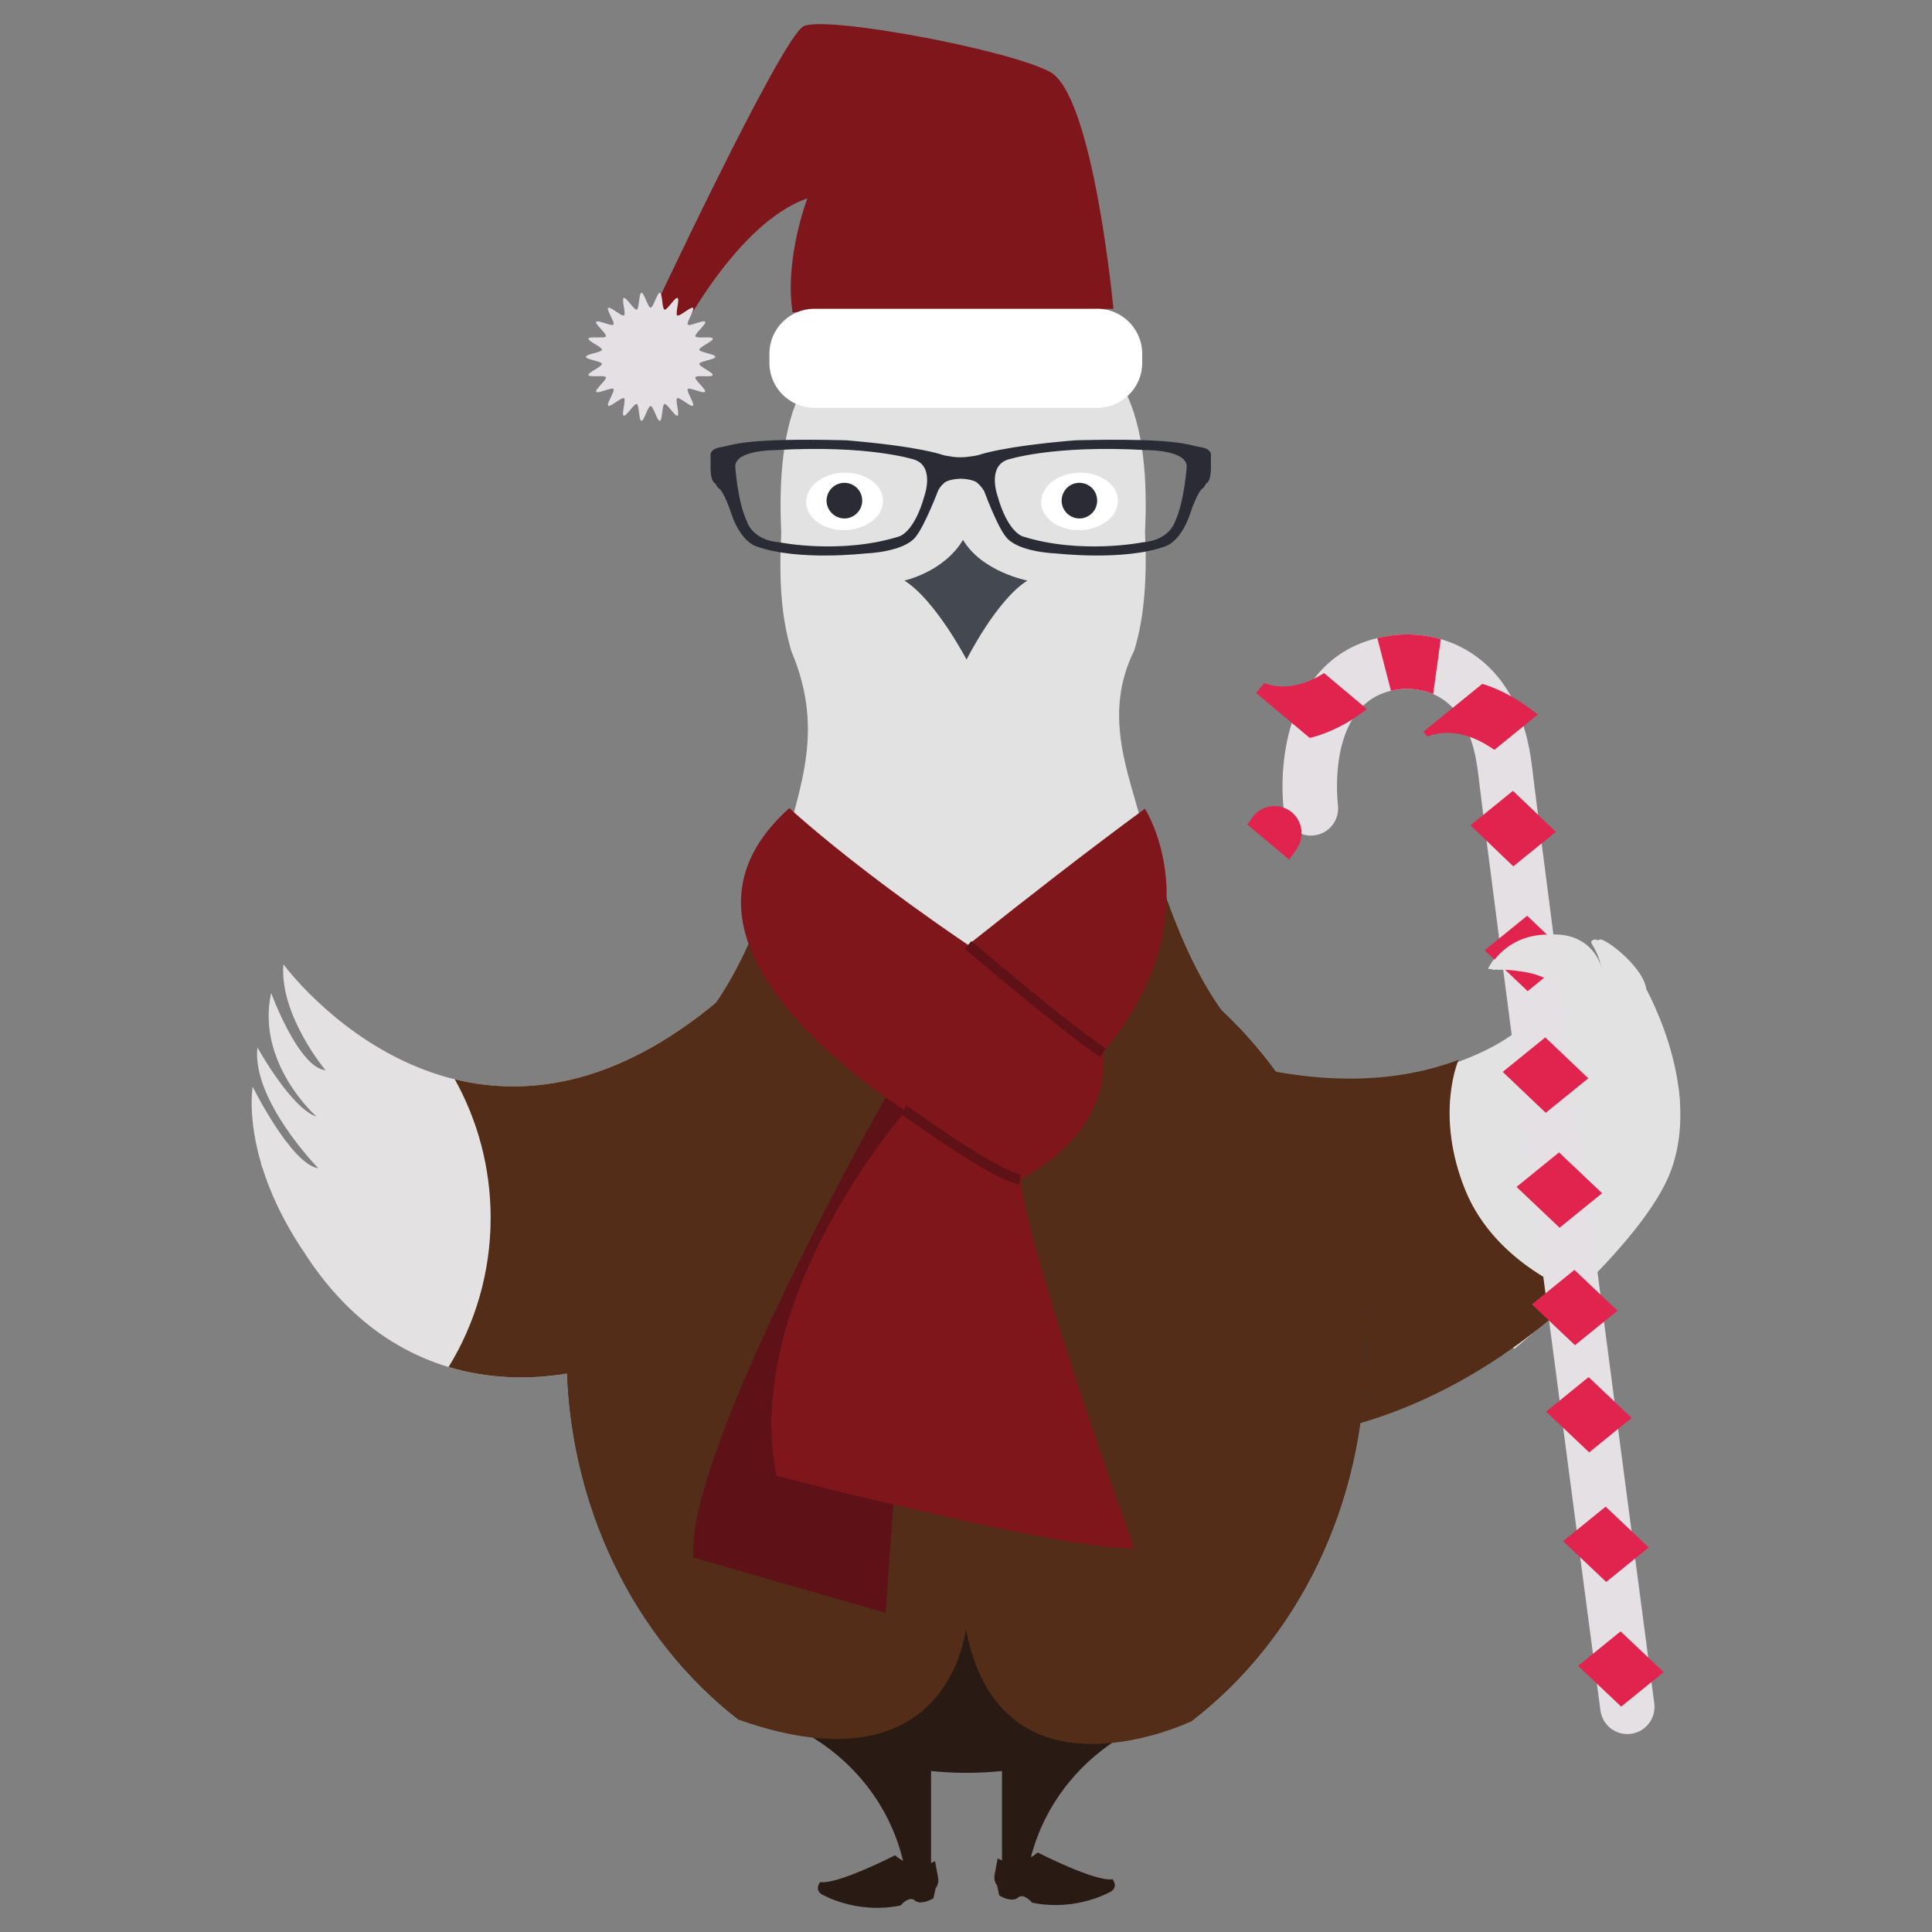 <?xml version="1.0" encoding="utf-8"?>
<!-- Generator: Adobe Illustrator 19.2.1, SVG Export Plug-In . SVG Version: 6.00 Build 0)  -->
<svg version="1.1" id="Layer_1" xmlns="http://www.w3.org/2000/svg" xmlns:xlink="http://www.w3.org/1999/xlink" x="0px" y="0px"
	 width="200px" height="200px" viewBox="0 0 200 200" style="enable-background:new 0 0 200 200;" xml:space="preserve">
<rect x="0" y="0" width="200" height="200" fill="#808080" stroke="none"/>
<style type="text/css">
	.st0{fill:#E2E3E4;}
	.st1{fill:#595D62;}
	.st2{fill:#C7702A;}
	.st3{fill:#C9C7C7;}
	.st4{fill:#EA8824;}
	.st5{fill:none;stroke:#C9C7C7;stroke-width:0.757;stroke-miterlimit:10;}
	.st6{fill-rule:evenodd;clip-rule:evenodd;fill:#444851;}
	.st7{fill-rule:evenodd;clip-rule:evenodd;fill:#D8D7D6;}
	.st8{fill:#FFFFFF;}
	.st9{fill:#2B2B35;}
	.st10{fill:#434850;}
	.st11{fill:#6C4396;}
	.st12{fill:#A4A4A4;}
	.st13{fill:#EA4C65;}
	.st14{fill:#94814F;}
	.st15{fill:#9C2023;}
	.st16{fill:#B7242C;}
	.st17{fill-rule:evenodd;clip-rule:evenodd;fill:#FFFFFF;}
	.st18{fill:#0C4F6E;}
	.st19{fill:#C18E46;}
	.st20{fill:#3180BF;}
	.st21{fill:#D94F4F;}
	.st22{fill:#2C2C2D;}
	.st23{fill:#595E63;}
	.st24{fill:#E3E2E2;}
	.st25{fill:#9D9EA0;}
	.st26{fill:none;stroke:#C8C6C6;stroke-width:0.757;stroke-miterlimit:10;}
	.st27{fill:#2A2E35;}
	.st28{fill-rule:evenodd;clip-rule:evenodd;fill:#454751;}
	.st29{fill-rule:evenodd;clip-rule:evenodd;fill:#D8D7D5;}
	.st30{fill:#434851;}
	.st31{fill:#EC9424;}
	.st32{fill:#445AA4;}
	.st33{clip-path:url(#SVGID_2_);fill:#58C1C4;}
	.st34{fill:#B7DBDB;}
	.st35{fill:#58C1C4;}
	.st36{fill:none;stroke:#434851;stroke-width:1.513;stroke-linecap:round;stroke-linejoin:round;stroke-miterlimit:10;}
	.st37{clip-path:url(#SVGID_4_);fill:#58C1C4;}
	.st38{fill:#010101;}
	.st39{fill:#161718;}
	.st40{fill-rule:evenodd;clip-rule:evenodd;fill:#010101;}
	.st41{fill:#272626;}
	.st42{fill:#17191A;}
	.st43{fill:#D4D5D4;}
	.st44{fill-rule:evenodd;clip-rule:evenodd;fill:#272626;}
	.st45{fill-rule:evenodd;clip-rule:evenodd;fill:#E2E3E4;}
	.st46{fill:#19244E;}
	.st47{fill:#E3E1E1;}
	.st48{fill:#8E1B27;}
	.st49{fill:#CA2033;}
	.st50{fill:#EFE0A7;}
	.st51{fill:none;stroke:#EFE0A7;stroke-width:0.093;stroke-miterlimit:10;}
	.st52{fill:#EECA81;}
	.st53{fill:#F3F3F3;}
	.st54{fill:#A0A1A4;}
	.st55{fill:#EB6B6D;}
	.st56{fill:none;stroke:#CAC8C6;stroke-width:0.023;stroke-miterlimit:10;}
	.st57{fill:#464951;}
	.st58{fill:#D7D6D6;}
	.st59{fill:#EECC82;}
	.st60{fill:#F0E0A9;}
	.st61{fill:none;stroke:#F0E0A9;stroke-width:0.011;stroke-miterlimit:10;}
	.st62{fill:#5AC1C2;}
	.st63{clip-path:url(#SVGID_6_);fill:#E2E3E4;}
	.st64{fill:#EE7823;}
	.st65{fill:#D6563D;}
	.st66{fill:#70533D;}
	.st67{fill:#81BCA9;}
	.st68{clip-path:url(#SVGID_8_);fill:#E2E3E4;}
	.st69{fill:none;stroke:#EFE0A7;stroke-width:0.378;stroke-miterlimit:10;}
	.st70{clip-path:url(#SVGID_10_);}
	.st71{clip-path:url(#SVGID_12_);fill:#E3E2E2;}
	.st72{clip-path:url(#SVGID_12_);}
	.st73{fill-rule:evenodd;clip-rule:evenodd;fill:#1AAEA1;}
	.st74{fill-rule:evenodd;clip-rule:evenodd;fill:#0C8C70;}
	.st75{fill:#1AAEA1;}
	.st76{fill:#6F513B;}
	.st77{fill:#515050;}
	.st78{fill:#D4563A;}
	.st79{fill:none;}
	.st80{clip-path:url(#SVGID_14_);}
	.st81{clip-path:url(#SVGID_16_);fill:#E3E2E2;}
	.st82{clip-path:url(#SVGID_16_);}
	.st83{fill:#EEE3A3;}
	.st84{fill:none;stroke:#F0E0A9;stroke-width:0.378;stroke-miterlimit:10;}
	.st85{clip-path:url(#SVGID_18_);}
	.st86{fill-rule:evenodd;clip-rule:evenodd;fill:#434850;}
	.st87{clip-path:url(#SVGID_20_);}
	.st88{fill:none;stroke:#E4CC21;stroke-width:1.921;stroke-miterlimit:10;}
	.st89{fill:none;stroke:#FFFFFF;stroke-width:2.204;stroke-miterlimit:10;}
	.st90{fill:#E4CC21;}
	.st91{fill:#232244;}
	.st92{fill:#C8C6C6;}
	.st93{fill:#542F19;}
	.st94{fill-rule:evenodd;clip-rule:evenodd;fill:#3D2E21;}
	.st95{fill:#3D2E21;}
	.st96{fill-rule:evenodd;clip-rule:evenodd;fill:#232244;}
	.st97{fill-rule:evenodd;clip-rule:evenodd;fill:#2E3280;}
	.st98{fill:#281911;}
	.st99{fill-rule:evenodd;clip-rule:evenodd;fill:#E4CC21;}
	.st100{fill-rule:evenodd;clip-rule:evenodd;fill:#D85127;}
	.st101{clip-path:url(#SVGID_22_);}
	.st102{fill-rule:evenodd;clip-rule:evenodd;fill:#EE7434;}
	.st103{fill:#17733B;}
	.st104{clip-path:url(#SVGID_24_);}
	.st105{fill:#1D73B6;}
	.st106{fill:#115E8E;}
	.st107{clip-path:url(#SVGID_26_);}
	.st108{fill:none;stroke:#FFFFFF;stroke-width:1.5;stroke-miterlimit:10;}
	.st109{fill:none;stroke:#CAC8C6;stroke-width:0.024;stroke-miterlimit:10;}
	.st110{clip-path:url(#SVGID_28_);fill:#E2E3E4;}
	.st111{fill:#603A17;}
	.st112{fill:#78471F;}
	.st113{fill:#F8FAFD;}
	.st114{clip-path:url(#SVGID_30_);}
	.st115{clip-path:url(#SVGID_32_);}
	.st116{fill:none;stroke:#FFFFFF;stroke-width:0.5;stroke-miterlimit:10;}
	.st117{fill:none;stroke:#FFFFFF;stroke-width:0.75;stroke-miterlimit:10;}
	.st118{clip-path:url(#SVGID_34_);}
	.st119{clip-path:url(#SVGID_36_);}
	.st120{clip-path:url(#SVGID_38_);fill:#E2E3E4;}
	.st121{clip-path:url(#SVGID_40_);}
	.st122{clip-path:url(#SVGID_42_);}
	.st123{clip-path:url(#SVGID_44_);}
	.st124{opacity:0.7;fill:#434850;}
	.st125{fill:#5B3287;}
	.st126{fill:#643E1E;}
	.st127{fill:#C8D6DE;}
	.st128{fill:none;stroke:#CAC7C6;stroke-width:0.757;stroke-miterlimit:10;}
	.st129{fill:#B6C3CE;}
	.st130{fill:#273980;}
	.st131{fill:#2B2C35;}
	.st132{clip-path:url(#SVGID_46_);fill:#FFFFFF;stroke:#5A3B84;stroke-width:4.539;stroke-miterlimit:10;}
	.st133{fill:#C8C7C9;}
	.st134{fill:#056F43;}
	.st135{clip-path:url(#SVGID_48_);}
	.st136{fill:#EBEDF1;}
	.st137{fill:#CF2B29;}
	.st138{fill-rule:evenodd;clip-rule:evenodd;fill:#273980;}
	.st139{fill:#D6232A;}
	.st140{clip-path:url(#SVGID_52_);fill:#FFFFFF;stroke:#5A3B84;stroke-width:4.539;stroke-miterlimit:10;}
	.st141{clip-path:url(#SVGID_54_);}
	.st142{fill:#532D17;}
	.st143{fill:none;stroke:#5E1116;stroke-width:0.954;stroke-miterlimit:10;}
	.st144{fill-rule:evenodd;clip-rule:evenodd;fill:#5E1116;}
	.st145{fill:none;stroke:#5E1116;stroke-width:0.946;stroke-miterlimit:10;}
	.st146{fill:#291B13;}
	.st147{fill-rule:evenodd;clip-rule:evenodd;fill:#291B13;}
	.st148{fill-rule:evenodd;clip-rule:evenodd;fill:#454850;}
	.st149{fill-rule:evenodd;clip-rule:evenodd;fill:#74441F;}
	.st150{fill:#7F161B;}
	.st151{fill-rule:evenodd;clip-rule:evenodd;fill:#7F161B;}
	.st152{fill:none;stroke:#5E1116;stroke-width:1.043;stroke-miterlimit:10;}
	.st153{fill:#E4E0E4;}
	.st154{clip-path:url(#SVGID_58_);fill:#E1244D;}
	.st155{clip-path:url(#SVGID_60_);fill:#E1244D;}
	.st156{fill:#292933;}
	.st157{fill:none;stroke:#CAC8C6;stroke-width:0.024;stroke-miterlimit:10;}
	.st158{fill:none;stroke:#F0E0A9;stroke-width:0.012;stroke-miterlimit:10;}
	.st159{clip-path:url(#SVGID_62_);fill:#E2E3E4;}
	.st160{fill:#2F465D;}
	.st161{fill:#432F21;}
	.st162{fill-rule:evenodd;clip-rule:evenodd;fill:#3D5F7C;}
	.st163{fill-rule:evenodd;clip-rule:evenodd;fill:#2F465D;}
	.st164{clip-path:url(#SVGID_64_);fill:#2C2C2D;}
	.st165{clip-path:url(#SVGID_66_);fill:#F8B917;}
	.st166{clip-path:url(#SVGID_66_);fill:#1F4394;}
	.st167{clip-path:url(#SVGID_68_);fill:#E8212F;}
	.st168{clip-path:url(#SVGID_68_);fill:#C9C8C8;}
	.st169{clip-path:url(#SVGID_68_);fill:#2A2E35;}
	.st170{clip-path:url(#SVGID_68_);fill:#444750;}
	.st171{clip-path:url(#SVGID_68_);fill:#D7D7D6;}
	.st172{clip-path:url(#SVGID_68_);fill:#E3E2E2;}
	.st173{clip-path:url(#SVGID_68_);fill:#FFFFFF;}
	.st174{clip-path:url(#SVGID_68_);fill:#2B2D34;}
	.st175{clip-path:url(#SVGID_68_);fill:#B9252D;}
	.st176{clip-path:url(#SVGID_68_);fill:#24345B;}
	.st177{clip-path:url(#SVGID_68_);fill:#F7F6F8;}
	.st178{clip-path:url(#SVGID_70_);fill:#1F4394;}
	.st179{clip-path:url(#SVGID_70_);fill:#F8B917;}
	.st180{clip-path:url(#SVGID_70_);fill:#883D1E;}
	.st181{clip-path:url(#SVGID_70_);fill:#F5D07C;}
	.st182{clip-path:url(#SVGID_72_);fill:#E8212F;}
	.st183{clip-path:url(#SVGID_72_);fill:#E3E2E2;}
	.st184{clip-path:url(#SVGID_72_);fill:#F7F6F8;}
	.st185{clip-path:url(#SVGID_72_);fill:#F8B917;}
	.st186{clip-path:url(#SVGID_72_);fill:#888983;}
	.st187{clip-path:url(#SVGID_74_);fill:#888983;}
	.st188{clip-path:url(#SVGID_74_);fill:#624219;}
	.st189{clip-path:url(#SVGID_76_);fill:#E3E2E2;}
	.st190{clip-path:url(#SVGID_76_);fill:#2C2C2D;}
	.st191{clip-path:url(#SVGID_76_);fill:#888983;}
	.st192{clip-path:url(#SVGID_78_);fill:#F8B917;}
	.st193{clip-path:url(#SVGID_78_);fill:#1F4394;}
	.st194{clip-path:url(#SVGID_80_);fill:#E8212F;}
	.st195{clip-path:url(#SVGID_80_);fill:#C9C8C8;}
	.st196{clip-path:url(#SVGID_80_);fill:#2A2E35;}
	.st197{clip-path:url(#SVGID_80_);fill:#444750;}
	.st198{clip-path:url(#SVGID_80_);fill:#D7D7D6;}
	.st199{clip-path:url(#SVGID_80_);fill:#E3E2E2;}
	.st200{clip-path:url(#SVGID_80_);fill:#FFFFFF;}
	.st201{clip-path:url(#SVGID_80_);fill:#2B2D34;}
	.st202{clip-path:url(#SVGID_80_);fill:#B9252D;}
	.st203{clip-path:url(#SVGID_80_);fill:#24345B;}
	.st204{clip-path:url(#SVGID_80_);fill:#F7F6F8;}
	.st205{clip-path:url(#SVGID_82_);fill:#1F4394;}
	.st206{clip-path:url(#SVGID_82_);fill:#F8B917;}
	.st207{clip-path:url(#SVGID_82_);fill:#883D1E;}
	.st208{clip-path:url(#SVGID_82_);fill:#F5D07C;}
	.st209{clip-path:url(#SVGID_84_);fill:#E8212F;}
	.st210{clip-path:url(#SVGID_84_);fill:#E3E2E2;}
	.st211{clip-path:url(#SVGID_84_);fill:#F7F6F8;}
	.st212{clip-path:url(#SVGID_84_);fill:#F8B917;}
	.st213{clip-path:url(#SVGID_84_);fill:#888983;}
	.st214{clip-path:url(#SVGID_86_);fill:#888983;}
	.st215{clip-path:url(#SVGID_86_);fill:#624219;}
	.st216{clip-path:url(#SVGID_88_);fill:#E3E2E2;}
	.st217{clip-path:url(#SVGID_88_);fill:#2C2C2D;}
	.st218{clip-path:url(#SVGID_90_);fill:#2C2C2D;}
	.st219{clip-path:url(#SVGID_92_);fill:#F8B917;}
	.st220{clip-path:url(#SVGID_92_);fill:#1F4394;}
	.st221{clip-path:url(#SVGID_94_);fill:#E8212F;}
	.st222{clip-path:url(#SVGID_94_);fill:#C9C8C8;}
	.st223{clip-path:url(#SVGID_94_);fill:#2A2E35;}
	.st224{clip-path:url(#SVGID_94_);fill:#444750;}
	.st225{clip-path:url(#SVGID_94_);fill:#D7D7D6;}
	.st226{clip-path:url(#SVGID_94_);fill:#E3E2E2;}
	.st227{clip-path:url(#SVGID_94_);fill:#FFFFFF;}
	.st228{clip-path:url(#SVGID_94_);fill:#2B2D34;}
	.st229{clip-path:url(#SVGID_94_);fill:#B9252D;}
	.st230{clip-path:url(#SVGID_94_);fill:#24345B;}
	.st231{clip-path:url(#SVGID_94_);fill:#F7F6F8;}
	.st232{clip-path:url(#SVGID_96_);fill:#1F4394;}
	.st233{clip-path:url(#SVGID_96_);fill:#F8B917;}
	.st234{clip-path:url(#SVGID_96_);fill:#883D1E;}
	.st235{clip-path:url(#SVGID_96_);fill:#F5D07C;}
	.st236{clip-path:url(#SVGID_98_);fill:#E8212F;}
	.st237{clip-path:url(#SVGID_98_);fill:#E3E2E2;}
	.st238{clip-path:url(#SVGID_98_);fill:#F7F6F8;}
	.st239{clip-path:url(#SVGID_98_);fill:#F8B917;}
	.st240{clip-path:url(#SVGID_98_);fill:#888983;}
	.st241{clip-path:url(#SVGID_100_);fill:#888983;}
	.st242{clip-path:url(#SVGID_100_);fill:#624219;}
	.st243{clip-path:url(#SVGID_102_);fill:#E3E2E2;}
	.st244{clip-path:url(#SVGID_102_);fill:#2C2C2D;}
	.st245{clip-path:url(#SVGID_102_);fill:#888983;}
	.st246{clip-path:url(#SVGID_104_);fill:#F8B917;}
	.st247{clip-path:url(#SVGID_104_);fill:#1F4394;}
	.st248{clip-path:url(#SVGID_106_);fill:#E8212F;}
	.st249{clip-path:url(#SVGID_106_);fill:#C9C8C8;}
	.st250{clip-path:url(#SVGID_106_);fill:#2A2E35;}
	.st251{clip-path:url(#SVGID_106_);fill:#444750;}
	.st252{clip-path:url(#SVGID_106_);fill:#D7D7D6;}
	.st253{clip-path:url(#SVGID_106_);fill:#E3E2E2;}
	.st254{clip-path:url(#SVGID_106_);fill:#FFFFFF;}
	.st255{clip-path:url(#SVGID_106_);fill:#2B2D34;}
	.st256{clip-path:url(#SVGID_106_);fill:#B9252D;}
	.st257{clip-path:url(#SVGID_106_);fill:#24345B;}
	.st258{clip-path:url(#SVGID_106_);fill:#F7F6F8;}
	.st259{clip-path:url(#SVGID_108_);fill:#1F4394;}
	.st260{clip-path:url(#SVGID_108_);fill:#F8B917;}
	.st261{clip-path:url(#SVGID_108_);fill:#883D1E;}
	.st262{clip-path:url(#SVGID_108_);fill:#F5D07C;}
	.st263{clip-path:url(#SVGID_110_);fill:#E8212F;}
	.st264{clip-path:url(#SVGID_110_);fill:#E3E2E2;}
	.st265{clip-path:url(#SVGID_110_);fill:#F7F6F8;}
	.st266{clip-path:url(#SVGID_110_);fill:#F8B917;}
	.st267{clip-path:url(#SVGID_110_);fill:#888983;}
	.st268{clip-path:url(#SVGID_112_);fill:#888983;}
	.st269{clip-path:url(#SVGID_112_);fill:#624219;}
	.st270{clip-path:url(#SVGID_114_);fill:#E3E2E2;}
	.st271{clip-path:url(#SVGID_114_);fill:#2C2C2D;}
	.st272{fill:#EDE2A3;}
	.st273{clip-path:url(#SVGID_116_);}
	.st274{fill-rule:evenodd;clip-rule:evenodd;fill:#434851;}
	.st275{fill-rule:evenodd;clip-rule:evenodd;fill:#E3E2E2;}
	.st276{fill:#2A2B2A;}
	.st277{clip-path:url(#SVGID_118_);}
	.st278{clip-path:url(#SVGID_120_);}
	.st279{clip-path:url(#SVGID_122_);}
	.st280{fill:#1F3566;}
	.st281{fill:#E3E4E5;}
	.st282{fill:#4BB1E4;}
	.st283{fill:#2D2A6C;}
	.st284{fill-rule:evenodd;clip-rule:evenodd;fill:#D8D9D5;}
	.st285{fill:#434852;}
	.st286{fill:#E3E3E3;}
	.st287{fill:#162E54;}
	.st288{fill:none;stroke:#335DAB;stroke-width:1.688;stroke-miterlimit:10;}
	.st289{fill:#81817F;}
	.st290{fill:#142B49;}
	.st291{fill:#5A5A5A;}
	.st292{fill:none;stroke:#FFFFFF;stroke-width:0.844;stroke-linecap:round;stroke-linejoin:round;stroke-miterlimit:10;}
	.st293{fill:#AB9D9C;}
	.st294{fill:#EA6689;}
	.st295{fill:#CE1D5B;}
	.st296{fill:#BF742A;}
	.st297{fill:#273449;}
	.st298{fill:#A4464B;}
	.st299{fill:none;stroke:#CAC8C6;stroke-width:0.066;stroke-miterlimit:10;}
	.st300{fill:#80333A;}
	.st301{fill:none;stroke:#B4B4B4;stroke-width:0.257;stroke-miterlimit:10;}
	.st302{fill:none;stroke:#B4B4B4;stroke-width:3.09;stroke-miterlimit:10;}
	.st303{fill:none;stroke:#B4B4B4;stroke-width:1.03;stroke-miterlimit:10;}
	.st304{fill:none;stroke:#82858B;stroke-width:0.515;stroke-miterlimit:10;}
	.st305{fill:none;stroke:#E2E3E4;stroke-width:1.03;stroke-miterlimit:10;}
	.st306{fill:#E5E5E5;}
	.st307{fill:#2D2C2D;}
	.st308{fill:#4CB2E5;}
	.st309{fill:#AD2824;}
	.st310{fill-rule:evenodd;clip-rule:evenodd;fill:#D9D9D6;}
	.st311{fill:#E4E4E3;}
	.st312{fill:#DB4826;}
	.st313{fill:#B33725;}
	.st314{fill:#120C0D;}
	.st315{fill:#F3F0F0;}
	.st316{fill:#C4BFBF;}
	.st317{clip-path:url(#SVGID_124_);fill:none;stroke:#F3F0F0;stroke-width:1.102;stroke-linecap:round;stroke-miterlimit:10;}
	.st318{clip-path:url(#SVGID_126_);fill:none;stroke:#F3F0F0;stroke-width:1.102;stroke-linecap:round;stroke-miterlimit:10;}
	.st319{clip-path:url(#SVGID_128_);fill:none;stroke:#F3F0F0;stroke-width:1.102;stroke-linecap:round;stroke-miterlimit:10;}
	.st320{fill:#DE5B2A;}
	.st321{fill:#7A2716;}
	.st322{fill:#E5E4E4;}
	.st323{fill:#BB4928;}
	.st324{fill:#454545;}
	.st325{fill:#6265AE;}
	.st326{fill:none;stroke:#CAC5C4;stroke-width:0.551;stroke-linecap:round;stroke-miterlimit:10;}
	.st327{fill:#E1E3E3;}
	.st328{fill:#484848;}
	.st329{fill:#422F90;}
	.st330{fill:#D57A28;}
	.st331{fill:#B4B4B5;}
	.st332{fill:#4B4B4D;}
	.st333{fill:#949393;}
	.st334{fill:#040404;}
	.st335{clip-path:url(#SVGID_130_);fill:none;stroke:#F3F0F0;stroke-width:1.102;stroke-linecap:round;stroke-miterlimit:10;}
	.st336{clip-path:url(#SVGID_132_);fill:none;stroke:#F3F0F0;stroke-width:1.102;stroke-linecap:round;stroke-miterlimit:10;}
	.st337{clip-path:url(#SVGID_134_);fill:none;stroke:#F3F0F0;stroke-width:1.102;stroke-linecap:round;stroke-miterlimit:10;}
	.st338{clip-path:url(#SVGID_140_);fill:#AD2824;}
	.st339{fill:#CDCCCC;}
	.st340{fill:#E4E5E6;}
	.st341{opacity:0.72;fill:none;stroke:#FFFFFF;stroke-width:1.155;stroke-linecap:round;stroke-miterlimit:10;}
	.st342{fill:#BBD867;}
	.st343{fill:none;stroke:#BBD867;stroke-width:5.799;stroke-miterlimit:10;}
	.st344{clip-path:url(#SVGID_146_);fill:#AD2824;}
	.st345{fill:none;stroke:#AE4E85;stroke-width:1.541;stroke-linecap:round;stroke-linejoin:round;stroke-miterlimit:10;}
	.st346{fill:none;stroke:#E97625;stroke-width:1.623;stroke-linecap:round;stroke-linejoin:round;stroke-miterlimit:10;}
	.st347{fill:none;stroke:#C9C7C7;stroke-width:0.233;stroke-miterlimit:10;}
	.st348{fill:#981E5C;}
	.st349{fill:none;stroke:#AE4E85;stroke-width:1.217;stroke-linecap:round;stroke-linejoin:round;stroke-miterlimit:10;}
	.st350{fill:#AE4E85;}
	.st351{fill:#F7B456;}
	.st352{fill:#E97625;}
	.st353{fill:none;stroke:#E97625;stroke-width:1.543;stroke-linecap:round;stroke-linejoin:round;stroke-miterlimit:10;}
</style>
<g>
	<g>
		<path class="st47" d="M27.058,120.54c-1.467-4.908-0.901-8.045-0.901-8.045s3.977,8.033,6.792,8.441
			c0,0-6.903-7.045-6.301-12.503c0,0,3.486,6.296,6.114,7.155c0,0-6.287-5.52-4.693-12.802
			c0,0,2.819,7.723,5.63,8.007c0,0-4.788-5.704-4.361-10.97c0,0,19.379,26.515,46.191,2.752
			l-0.541,22.513l-12.77,16.243c0,0-18.914,6.986-30.88-11.912c-0.008-0.009-0.016-0.022-0.027-0.034
			c-2.091-3.14-3.366-6.016-4.137-8.472c-0.058-0.151-0.114-0.292-0.172-0.447
			C27.003,120.465,27.021,120.492,27.058,120.54"/>
		<path class="st142" d="M50.791,126.069c0-5.21-1.348-10.099-3.711-14.341
			c7.679,1.881,17.44,0.607,28.45-9.153l0.409,22.539l-13.72,16.217c0,0-7.35,2.708-15.781,0.182
			C49.197,137.017,50.791,131.726,50.791,126.069"/>
		<path class="st143" d="M93.322,108.985c0,0,9.758,6.58,12.171,7.052"/>
		<polygon class="st144" points="105.42,116.447 105.707,116.485 105.613,115.823 105.565,115.608 		"/>
		<path class="st145" d="M100.343,91.639c0,0,11.197,9.72,14.021,10.595"/>
		<polygon class="st144" points="100.043,91.978 99.892,91.797 100.599,91.234 100.655,91.327 		"/>
		<polygon class="st144" points="114.494,101.826 114.791,101.934 114.227,102.642 		"/>
		<path class="st24" d="M149.776,110.322c0,0,7.129-2.11,9.007-5.608c3.035-5.667-3.768-4.296-3.768-4.296
			s1.218-1.853,3.555-3.109c2.178-1.173,7.155-0.907,7.544,4.588c0.381,5.469-0.591,5.903-0.591,5.903
			s1.38-1.892,1.068-5.891c-0.328-4.244-1.994-4.275-0.983-4.652
			c0.494-0.18,4.136,2.538,4.748,4.795c0.581,2.132-0.138,5.717-1.547,8.037
			c-2.482,4.12,1.66-1.536,1.443-6.929c-0.023-0.561,3.166,6.415,1.842,11.176
			c-0.532,1.886-1.673,3.758-1.673,3.758c0.487-0.524,1.098-1.575,1.718-2.994
			c1.035-2.364-2.197-13.583-2.197-13.583s6.399,10.572,3.027,19.688
			c-2.807,7.594-16.221,18.436-16.221,18.436c-11.714-13.926-11.326-21.448-11.326-21.448"/>
		<path class="st142" d="M150.991,109.717c-7.458,2.796-17.652,3.058-31.408-2.477l-17.585,12.015
			l-6.895,19.773c0,0,34.763,26.145,68.318-5.064c0,0-8.557-2.927-11.74-10.778
			C148.498,115.334,150.991,109.717,150.991,109.717"/>
		<path class="st146" d="M116.54,179.532l-0.1,0.01c10.722-5.599,18.005-16.515,18.005-29.055
			c0-18.243-15.404-33.036-34.397-33.036c-18.992,0-34.384,14.793-34.384,33.036
			c0,12.54,7.269,23.457,17.994,29.055l-0.088-0.006c5.209,2.987,8.984,8.045,10.101,13.996
			c0.231-0.127,1.293-0.624,2.713,0.023v-10.22c1.207,0.125,2.425,0.189,3.665,0.189
			c1.235,0,2.459-0.064,3.676-0.189v10.22c1.431-0.66,2.502-0.136,2.712-0.018
			C107.551,187.582,111.323,182.524,116.54,179.532"/>
		<path class="st92" d="M100.048,142.328c-12.563,0-22.791-10.223-22.791-22.791
			c0-12.56,10.228-22.79,22.791-22.79c12.567,0,22.792,10.23,22.792,22.79
			C122.84,132.104,112.615,142.328,100.048,142.328 M100.048,97.093
			c-12.377,0-22.444,10.067-22.444,22.443c0,12.379,10.066,22.446,22.444,22.446
			c12.376,0,22.448-10.067,22.448-22.446C122.496,107.16,112.424,97.093,100.048,97.093"/>
		<path class="st142" d="M84.234,82.322c-0.269,2.115-1.547,0.259-2.23,2.49
			c-1.886,6.189-4.74,16.769-11.28,23.055c0,0,6.003,23.443,29.262,23.443
			c23.268,0,29.28-23.443,29.28-23.443c-6.284-6.027-9.172-16.865-11.173-22.938
			c-0.837-2.548-2.182-0.652-2.486-2.995"/>
		<path class="st27" d="M99.986,93.896c-22.823,0-41.325,20.674-41.325,46.174
			c0,15.727,7.047,29.613,17.8,37.952c21.7-8.327,23.525-31.806,23.525-31.806
			c3.261,21.817,16.607,29.48,23.303,31.992c10.885-8.32,18.036-22.294,18.036-38.137
			C141.325,114.569,122.818,93.896,99.986,93.896"/>
		<path class="st142" d="M99.986,93.896c-22.823,0-41.325,20.674-41.325,46.174
			c0,15.727,7.047,29.613,17.8,37.952c21.913,7.724,23.525-9.425,23.525-9.425
			c3.191,16.981,19.315,11.422,23.303,9.61c10.885-8.32,18.036-22.294,18.036-38.137
			C141.325,114.569,122.818,93.896,99.986,93.896"/>
		<path class="st147" d="M107.42,191.767c0,0,5.914,3.043,7.744,2.772c0,0,0.591,0.677-0.07,1.219
			c0,0-3.54,2.167-8.253,1.207c0,0-0.879-1.065-1.488-0.508c0,0-0.516,0.552-1.908-0.233l-0.226-1.047
			c0,0-0.363-0.408-0.268-1.046l0.329-1.757C103.279,192.376,105.238,193.63,107.42,191.767"/>
		<path class="st148" d="M102.333,91.142c0,1.094-0.892,1.982-1.985,1.982c-1.092,0-1.979-0.888-1.979-1.982
			c0-1.1,0.888-1.987,1.979-1.987C101.441,89.155,102.333,90.043,102.333,91.142"/>
		<path class="st29" d="M100.814,91.142c0,0.259-0.212,0.464-0.465,0.464c-0.257,0-0.468-0.205-0.468-0.464
			c0-0.261,0.211-0.468,0.468-0.468C100.602,90.674,100.814,90.882,100.814,91.142"/>
		<path class="st148" d="M102.333,102.421c0,1.1-0.892,1.985-1.985,1.985
			c-1.092,0-1.979-0.884-1.979-1.985c0-1.094,0.888-1.979,1.979-1.979
			C101.441,100.442,102.333,101.326,102.333,102.421"/>
		<path class="st29" d="M100.814,102.421c0,0.262-0.212,0.466-0.465,0.466
			c-0.257,0-0.468-0.204-0.468-0.466c0-0.259,0.211-0.461,0.468-0.461
			C100.602,101.959,100.814,102.162,100.814,102.421"/>
		<path class="st24" d="M118.531,55.093c0.261-5.231-0.101-10.887-2.154-14.782
			c-1.058-3.032-4.514-4.91-8.025-6.061c1.564-0.034,2.897-0.027,2.897-0.027
			c-3.738-2.516-7.016-2.343-9.459-1.457c-0.754-0.101-1.357-0.173-1.747-0.205
			c1.744-1.007,3.687-1.693,3.687-1.693c-5.796-1.418-10.746,1.744-12.912,3.461
			c-3.423,1.157-6.752,3.02-7.784,5.983c-2.051,3.895-2.417,9.551-2.156,14.782
			c-0.24,4.917-0.036,8.645,1.039,12.305c2.918,6.891,1.536,12.063,0.086,17.413l18.044,31.792v0.112
			l18.045-31.787c-1.239-4.886-3.965-10.979-0.678-17.589
			C118.542,63.733,118.743,59.279,118.531,55.093"/>
		<path class="st8" d="M91.41,51.773c0.057,1.642-1.686,3.025-3.884,3.106
			c-2.185,0.066-4.021-1.196-4.072-2.842c-0.055-1.644,1.683-3.035,3.876-3.104
			C89.528,48.859,91.353,50.13,91.41,51.773"/>
		<path class="st9" d="M89.239,51.571c0.139,1.003-0.56,1.934-1.569,2.083
			c-1.006,0.14-1.946-0.581-2.086-1.575c-0.139-1.014,0.569-1.938,1.58-2.082
			C88.167,49.862,89.104,50.565,89.239,51.571"/>
		<path class="st8" d="M115.731,51.773c0.058,1.642-1.679,3.025-3.876,3.106
			c-2.197,0.066-4.019-1.196-4.071-2.842c-0.058-1.644,1.682-3.035,3.871-3.104
			C113.85,48.859,115.681,50.13,115.731,51.773"/>
		<path class="st9" d="M113.56,51.571c0.144,1.003-0.554,1.934-1.569,2.083
			c-1,0.14-1.935-0.581-2.074-1.575c-0.134-1.014,0.56-1.938,1.575-2.082
			C112.496,49.862,113.431,50.565,113.56,51.571"/>
		<path class="st30" d="M99.689,55.884c-1.965,3.324-6.065,4.216-6.065,4.216
			c3.218,2.026,6.435,8.18,6.435,8.18s3.075-6.154,6.296-8.18
			C106.356,60.1,101.662,59.208,99.689,55.884"/>
		<path class="st149" d="M98.137,97.007l1.977,16.391v10.119c0,0-7.541-9.641-10.228-16.175
			c-2.202-5.365-8.243-21.146-8.243-21.146s5.825,5.698,8.204,7.258
			C91.585,94.597,98.137,97.007,98.137,97.007"/>
		<path class="st149" d="M81.644,83.86c0,0,2.125,3.854,6.922,7.282c5.598,3.993,9.571,5.862,9.571,5.862
			s-2.606,1.419-3.547,4.955c-0.378,1.419-0.166,4.663-0.166,4.663s-9.174-9.702-12.78-20.427
			C81.453,85.64,81.644,83.86,81.644,83.86"/>
		<path class="st142" d="M81.644,85.574l1.463,9.668l-4.033,4.209c0,0,2.675,6.662,7.632,14.233
			c6.231,9.511,13.402,14.381,13.402,14.381v-4.548c0,0-5.277-7.215-8.177-13.347
			C82.765,90.753,81.644,85.574,81.644,85.574"/>
		<path class="st149" d="M102.027,96.867l-1.983,16.393V123.38c0,0,7.542-9.637,10.229-16.173
			c2.204-5.369,8.244-21.151,8.244-21.151s-5.824,5.701-8.205,7.261
			C108.577,94.454,102.027,96.867,102.027,96.867"/>
		<path class="st149" d="M118.517,83.718c0,0-2.128,3.857-6.925,7.284
			c-5.601,4-9.565,5.865-9.565,5.865s2.598,1.415,3.541,4.949
			c0.383,1.423,0.168,4.671,0.168,4.671s9.17-9.704,12.782-20.432
			C118.704,85.507,118.517,83.718,118.517,83.718"/>
		<path class="st142" d="M118.517,85.432l-1.466,9.673l4.029,4.213c0,0-2.667,6.657-7.629,14.229
			c-6.223,9.511-13.403,14.382-13.403,14.382V123.38c0,0,5.282-7.221,8.175-13.348
			C117.402,90.608,118.517,85.432,118.517,85.432"/>
		<path class="st24" d="M169.303,126.492c1.37-1.821,2.485-3.631,3.096-5.285
			c3.373-9.115-0.062-11.351-0.062-11.351s0.268,2.883-0.764,5.246
			c-0.621,1.422-1.232,2.47-1.72,2.993c0,0,1.141-1.871,1.67-3.757
			c1.317-4.725-2.333-11.705-2.308-11.152c0.216,5.396-3.457,11.024-0.972,6.905
			c1.412-2.32,2.125-5.905,1.541-8.037c-0.61-2.257-4.249-4.975-4.743-4.795
			c-1.012,0.377,0.652,0.409,0.98,4.652c0.315,3.998-0.421,0.954-0.421,0.954
			s0.325,4.502-0.056-0.966c-0.383-5.495-5.365-5.761-7.542-4.588
			c-2.338,1.256-3.559,3.109-3.559,3.109s6.059-1.311,4.358,5.489c0,0,3.208,0.383,6.913,7.752
			C169.741,121.659,169.303,126.492,169.303,126.492"/>
		<path class="st147" d="M92.654,192.058c0,0-5.916,3.041-7.745,2.776c0,0-0.593,0.673,0.07,1.214
			c0,0,3.539,2.165,8.249,1.207c0,0,0.883-1.064,1.491-0.505c0,0,0.516,0.545,1.908-0.239l0.227-1.04
			c0,0,0.36-0.411,0.268-1.046l-0.33-1.76C96.792,192.665,94.833,193.921,92.654,192.058"/>
		<path class="st9" d="M125.358,47.044c0,0,0.033-0.597-1.128-0.766c-1.162-0.166-2.052-0.972-12.906-0.701
			c-7.7,0.646-9.922,1.501-9.922,1.501s-0.431,0.127-1.006,0.18
			c-0.313,0.055-0.634,0.082-0.966,0.082c-0.363,0-0.71-0.027-1.041-0.095
			c-0.511-0.058-0.863-0.167-0.863-0.167s-2.233-0.855-9.934-1.501
			c-10.851-0.271-11.746,0.535-12.902,0.701c-1.167,0.168-1.136,0.766-1.136,0.766l0.01,0.744
			c-0.095,2.198,0.473,2.235,0.473,2.235c0.077,0.172,0.303,0.483,0.303,0.483
			c0.59,0.24,1.374,2.692,1.374,2.692c1.027,2.997,2.607,3.369,2.607,3.369
			c4.262,1.543,11.291,0.722,11.291,0.722s3.955-0.11,5.187-1.729
			c0.936-1.149,2.323-4.791,2.323-4.791s0.251-0.539,0.798-0.907c0.645-0.306,1.54-0.306,1.54-0.306
			s0.889,0,1.541,0.306c0.548,0.368,0.89,1,0.89,1s1.297,3.549,2.23,4.698
			c1.223,1.619,5.183,1.729,5.183,1.729s7.034,0.821,11.293-0.722c0,0,1.579-0.372,2.599-3.369
			c0,0,0.788-2.451,1.375-2.692c0,0,0.225-0.311,0.3-0.483c0,0,0.574-0.036,0.477-2.235L125.358,47.044z
			 M95.716,51.266c-1.061,3.859-2.62,4.261-2.62,4.261c-6.002,1.894-12.38,0.618-12.38,0.618
			c-2.824-0.207-3.381-2.127-3.381-2.127c-0.984-2.072-1.224-5.725-1.224-5.725
			c0-1.712,4.082-1.695,4.082-1.695c9.803-0.581,14.505,0.998,14.505,0.998
			C96.752,48.33,95.716,51.266,95.716,51.266 M121.629,54.019c0,0-0.56,1.92-3.378,2.127
			c0,0-6.378,1.276-12.385-0.618c0,0-1.554-0.402-2.622-4.261c0,0-1.033-2.937,1.025-3.67
			c0,0,4.7-1.579,14.5-0.998c0,0,4.081-0.016,4.081,1.695
			C122.851,48.293,122.605,51.947,121.629,54.019"/>
		<path class="st150" d="M81.713,83.654c0,0,10.959,10.242,32.016,22.734c0,0,3.674,9.35-8.142,15.725
			C105.587,122.113,62.304,101.023,81.713,83.654"/>
		<path class="st144" d="M91.67,113.63c0,0-20.642,36.395-19.905,47.603l19.905,5.718l3.681-50.892
			L91.67,113.63z"/>
		<path class="st151" d="M93.878,114.858c0,0-17.176,19.456-13.499,37.914c0,0,30.459,7.915,37.024,7.475
			c0,0-11.027-30.553-11.816-38.466L93.878,114.858z"/>
		<path class="st151" d="M92.312,104.197c0,0,14.231-11.689,26.205-20.479c0,0,9.524,14.589-10.571,31.471
			l-15.635-10.332"/>
		<path class="st47" d="M162.959,97.339l-1.044,6.011c0,0-0.617-2.364-4.834-2.823
			c-0.784-0.14-3.049-0.231-3.049-0.231s1.288-2.976,5.099-3.487
			c2.316-0.31,3.362,0.731,3.522,0.35"/>
		<path class="st152" d="M93.531,114.858c0,0,9.458,6.868,12.056,7.23"/>
		<path class="st152" d="M100.213,97.822c0,0,9.621,8.223,13.96,11.163"/>
		<g>
			<path class="st153" d="M169.768,179.191c-0.285,0.144-0.594,0.247-0.931,0.294
				c-1.54,0.209-2.956-0.875-3.16-2.418c-0.042-0.289-11.253-85.16-12.662-97.024
				c-0.425-3.574-1.57-6.087-3.407-7.47c-2.139-1.615-4.699-1.224-4.725-1.224
				c-0.051,0.013-0.069,0.016-0.12,0.02c-7.493,0.975-6.314,11.529-6.262,11.978
				c0.186,1.543-0.91,2.944-2.449,3.132c-1.538,0.19-2.939-0.898-3.132-2.438
				c-0.714-5.708,0.684-16.855,11.059-18.243c0.801-0.13,5.029-0.656,8.907,2.204
				c3.171,2.336,5.092,6.161,5.712,11.377c1.404,11.822,12.611,96.653,12.65,96.942
				C171.411,177.526,170.785,178.654,169.768,179.191z"/>
			<g>
				<defs>
					<path id="SVGID_59_" d="M169.768,179.191c-0.285,0.144-0.594,0.247-0.931,0.294
						c-1.54,0.209-2.956-0.875-3.16-2.418c-0.042-0.289-11.253-85.16-12.662-97.024
						c-0.425-3.574-1.57-6.087-3.407-7.47c-2.139-1.615-4.699-1.224-4.725-1.224
						c-0.051,0.013-0.069,0.016-0.12,0.02c-7.493,0.975-6.314,11.529-6.262,11.978
						c0.186,1.543-0.91,2.944-2.449,3.132c-1.538,0.19-2.939-0.898-3.132-2.438
						c-0.714-5.708,0.684-16.855,11.059-18.243c0.801-0.13,5.029-0.656,8.907,2.204
						c3.171,2.336,5.092,6.161,5.712,11.377c1.404,11.822,12.611,96.653,12.65,96.942
						C171.411,177.526,170.785,178.654,169.768,179.191z"/>
				</defs>
				<clipPath id="SVGID_2_">
					<use xlink:href="#SVGID_59_"  style="overflow:visible;"/>
				</clipPath>
				
					<rect x="153.933" y="107.904" transform="matrix(0.777 -0.63 0.63 0.777 -34.092 125.773)" style="clip-path:url(#SVGID_2_);fill:#E1244D;" width="12.679" height="6.095"/>
				
					<rect x="155.659" y="119.778" transform="matrix(0.776 -0.63 0.63 0.776 -41.187 129.549)" style="clip-path:url(#SVGID_2_);fill:#E1244D;" width="12.679" height="6.095"/>
				
					<rect x="157.238" y="131.97" transform="matrix(0.776 -0.63 0.63 0.776 -48.517 133.257)" style="clip-path:url(#SVGID_2_);fill:#E1244D;" width="12.681" height="6.094"/>
				
					<rect x="158.831" y="142.917" transform="matrix(0.776 -0.63 0.63 0.776 -55.061 136.767)" style="clip-path:url(#SVGID_2_);fill:#E1244D;" width="12.68" height="6.092"/>
				
					<rect x="160.611" y="156.333" transform="matrix(0.776 -0.63 0.63 0.776 -63.12 140.879)" style="clip-path:url(#SVGID_2_);fill:#E1244D;" width="12.682" height="6.097"/>
				
					<rect x="161.28" y="169.999" transform="matrix(0.776 -0.63 0.63 0.776 -71.578 144.319)" style="clip-path:url(#SVGID_2_);fill:#E1244D;" width="12.68" height="6.092"/>
				
					<rect x="151.716" y="95.789" transform="matrix(0.776 -0.63 0.63 0.776 -26.951 121.699)" style="clip-path:url(#SVGID_2_);fill:#E1244D;" width="12.681" height="6.095"/>
				
					<rect x="150.31" y="82.609" transform="matrix(0.777 -0.63 0.63 0.777 -18.964 117.846)" style="clip-path:url(#SVGID_2_);fill:#E1244D;" width="12.68" height="6.096"/>
				
					<rect x="147.926" y="71.044" transform="matrix(0.776 -0.63 0.63 0.776 -12.198 113.805)" style="clip-path:url(#SVGID_2_);fill:#E1244D;" width="12.681" height="6.094"/>
				
					<rect x="130.458" y="70.462" transform="matrix(-0.766 -0.643 0.643 -0.766 194.366 217.743)" style="clip-path:url(#SVGID_2_);fill:#E1244D;" width="12.68" height="6.096"/>
				
					<rect x="127.923" y="82.569" transform="matrix(-0.766 -0.642 0.642 -0.766 182.155 237.483)" style="clip-path:url(#SVGID_2_);fill:#E1244D;" width="12.68" height="6.095"/>
				<polygon style="clip-path:url(#SVGID_2_);fill:#E1244D;" points="149.98,60.165 148.046,74.112 144.395,73.079 
					141.454,61.688 				"/>
			</g>
		</g>
		<path class="st47" d="M163.049,97.339l-1.042,6.011c0,0-0.615-2.364-4.831-2.823
			c-0.785-0.14-3.05-0.231-3.05-0.231s1.289-2.976,5.099-3.487
			c2.313-0.31,3.364,0.731,3.522,0.35"/>
	</g>
	<g>
		<path class="st150" d="M115.26,31.967c0,0-2.065-22.197-6.609-24.55
			c-4.541-2.353-23.138-5.803-25.45-4.708C80.889,3.803,66.915,33.69,66.915,33.69l3.373,1.101
			c0,0,6.014-11.777,13.292-14.252c0,0-2.397,6.247-1.535,11.791L115.26,31.967z"/>
		<path class="st8" d="M113.601,42.218H84.294c-2.555,0-4.645-2.09-4.645-4.645v-0.967
			c0-2.552,2.088-4.64,4.64-4.64h29.307c2.555,0,4.645,2.09,4.645,4.645v0.967
			C118.24,40.13,116.153,42.218,113.601,42.218z"/>
		<g>
			<path class="st153" d="M74.05,36.937c0,0.285-1.617,0.452-1.656,0.727
				c-0.04,0.281,1.464,0.895,1.386,1.162c-0.08,0.271-1.678-0.026-1.794,0.228
				c-0.117,0.256,1.151,1.272,1,1.507c-0.152,0.236-1.602-0.5-1.785-0.288
				c-0.184,0.212,0.749,1.543,0.537,1.727c-0.212,0.183-1.396-0.929-1.633-0.777
				c-0.235,0.151,0.286,1.691,0.03,1.808c-0.254,0.116-1.076-1.286-1.347-1.206
				c-0.267,0.078-0.202,1.703-0.483,1.743c-0.274,0.039-0.668-1.538-0.952-1.538
				c-0.285,0-0.679,1.577-0.954,1.538c-0.281-0.04-0.217-1.665-0.484-1.743
				c-0.271-0.08-1.094,1.322-1.348,1.206c-0.256-0.117,0.266-1.657,0.031-1.808
				c-0.236-0.152-1.422,0.96-1.633,0.776c-0.212-0.184,0.722-1.515,0.538-1.727
				c-0.183-0.212-1.633,0.524-1.785,0.287c-0.151-0.235,1.118-1.25,1.001-1.506
				c-0.116-0.253-1.714,0.043-1.794-0.228c-0.078-0.267,1.427-0.88,1.387-1.161
				c-0.039-0.274-1.656-0.441-1.656-0.726c0-0.285,1.617-0.453,1.656-0.727
				c0.04-0.281-1.465-0.895-1.386-1.162c0.08-0.271,1.678,0.025,1.794-0.229
				c0.117-0.256-1.152-1.271-1.001-1.506c0.152-0.236,1.602,0.499,1.785,0.288
				c0.184-0.212-0.749-1.543-0.537-1.727c0.212-0.183,1.396,0.93,1.633,0.777
				c0.235-0.151-0.286-1.691-0.029-1.808c0.254-0.116,1.075,1.286,1.347,1.207
				c0.267-0.078,0.203-1.702,0.484-1.742c0.274-0.039,0.667,1.538,0.952,1.538
				c0.285,0,0.679-1.577,0.954-1.538c0.281,0.04,0.217,1.665,0.484,1.743
				c0.271,0.08,1.094-1.322,1.348-1.206c0.256,0.117-0.265,1.657-0.03,1.808
				c0.237,0.152,1.421-0.96,1.633-0.777c0.212,0.184-0.721,1.515-0.537,1.727
				c0.184,0.212,1.633-0.524,1.785-0.288c0.151,0.235-1.118,1.25-1.001,1.506
				c0.116,0.253,1.714-0.043,1.794,0.229c0.078,0.267-1.427,0.88-1.387,1.161
				C72.433,36.485,74.05,36.652,74.05,36.937z"/>
		</g>
	</g>
</g>
</svg>
